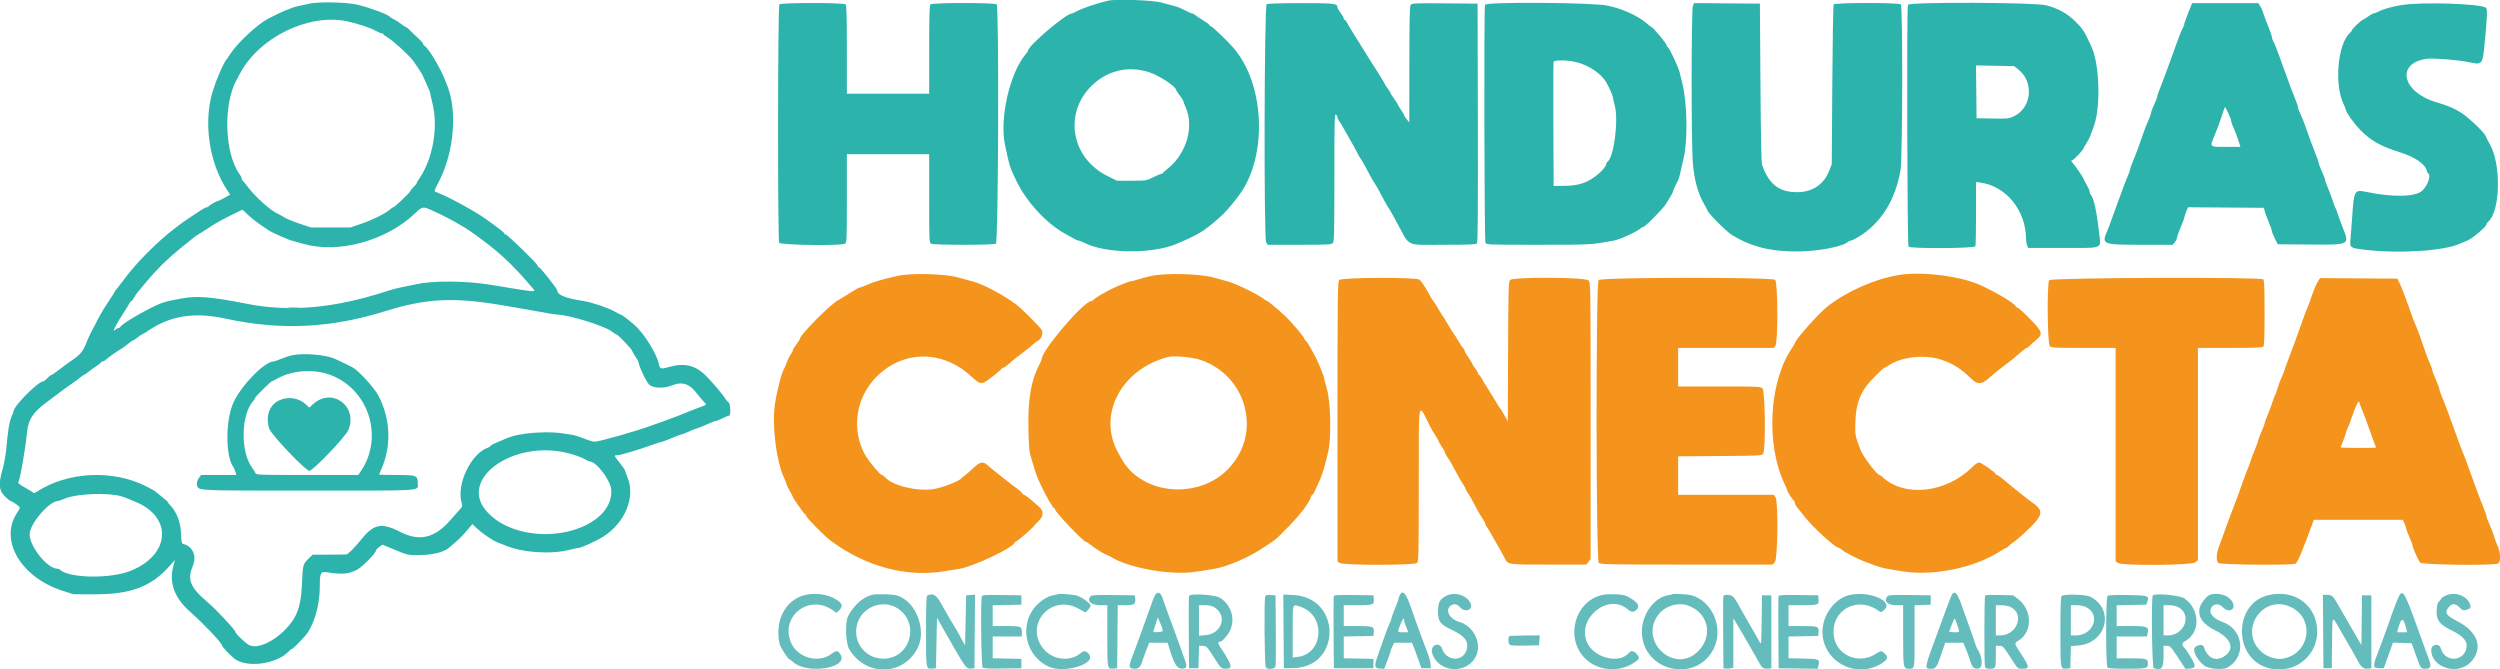 <svg id="svg" version="1.1" xmlns="http://www.w3.org/2000/svg" xmlns:xlink="http://www.w3.org/1999/xlink" width="400" height="107.071" viewBox="0, 0, 400,107.071"><g id="svgg"><path id="path0" d="M177.250 0.116 C 175.750 0.464,173.254 1.291,172.512 1.686 C 172.015 1.950,171.547 2.167,171.473 2.167 C 170.567 2.167,164.500 7.320,164.500 8.090 C 164.500 8.151,164.323 8.412,164.106 8.670 C 161.560 11.696,159.910 18.921,160.796 23.167 C 161.508 26.579,161.620 26.929,162.692 29.083 C 164.343 32.403,167.350 35.663,170.305 37.335 C 172.010 38.301,172.398 38.500,172.573 38.500 C 172.682 38.500,173.179 38.697,173.677 38.937 C 176.786 40.437,183.192 40.647,187.250 39.380 C 188.815 38.892,191.748 37.489,192.716 36.765 C 195.255 34.868,196.407 33.715,198.263 31.216 C 202.931 24.931,202.373 13.131,197.138 7.417 C 196.004 6.180,194.049 4.318,193.799 4.239 C 193.635 4.187,193.500 4.080,193.500 4.001 C 193.500 3.922,193.031 3.574,192.458 3.228 C 191.885 2.881,191.318 2.501,191.196 2.382 C 191.075 2.264,190.882 2.167,190.768 2.167 C 190.653 2.167,190.152 1.946,189.655 1.677 C 189.157 1.407,188.450 1.110,188.083 1.016 C 187.717 0.923,186.742 0.656,185.917 0.424 C 184.475 0.018,178.576 -0.192,177.250 0.116 M49.583 0.572 C 49.033 0.694,48.198 0.874,47.728 0.972 C 46.640 1.199,44.858 1.950,42.810 3.044 C 41.142 3.935,37.955 6.912,36.879 8.583 C 36.584 9.042,36.269 9.503,36.180 9.608 C 35.742 10.126,34.624 12.701,34.077 14.452 C 32.487 19.538,33.436 26.073,36.413 30.529 L 36.822 31.141 35.914 31.654 C 35.414 31.936,34.933 32.167,34.845 32.167 C 34.633 32.167,33.432 32.870,33.361 33.036 C 33.331 33.108,33.201 33.167,33.074 33.167 C 32.947 33.167,32.522 33.381,32.130 33.643 C 31.738 33.904,31.086 34.336,30.682 34.601 C 29.399 35.444,29.231 35.564,27.932 36.560 C 25.099 38.732,21.726 42.133,19.833 44.728 C 19.512 45.168,19.044 45.775,18.792 46.077 C 18.540 46.380,18.333 46.666,18.333 46.713 C 18.333 46.760,17.922 47.405,17.420 48.147 C 16.918 48.888,16.262 49.956,15.962 50.519 C 14.707 52.874,14.166 53.954,13.922 54.592 C 13.287 56.255,12.917 56.703,11.244 57.833 C 10.822 58.118,10.329 58.483,9.162 59.375 C 8.711 59.719,8.280 60.000,8.203 60.000 C 8.126 60.000,7.847 60.225,7.583 60.500 C 7.320 60.775,7.044 61.000,6.970 61.000 C 6.117 61.000,2.167 64.966,2.167 65.822 C 2.167 65.896,2.015 66.299,1.831 66.717 C 1.483 67.503,1.270 68.814,0.996 71.852 C 0.908 72.825,0.648 74.269,0.418 75.063 C -0.272 77.444,-0.187 78.480,0.774 79.414 C 1.200 79.828,1.614 80.167,1.694 80.167 C 1.960 80.167,3.167 81.041,3.167 81.233 C 3.167 81.337,2.983 81.693,2.759 82.023 C -0.184 86.353,3.304 92.372,10.000 94.521 L 11.750 95.083 15.417 95.081 C 20.984 95.078,24.285 93.801,27.145 90.544 L 27.989 89.583 27.726 90.583 C 27.027 93.240,27.903 95.647,30.364 97.833 C 32.666 99.879,35.496 102.860,35.503 103.247 C 35.506 103.434,36.662 104.684,37.426 105.325 C 39.352 106.942,44.324 106.295,46.240 104.177 C 46.412 103.988,46.624 103.833,46.712 103.833 C 46.849 103.833,47.677 103.011,48.810 101.750 C 50.160 100.247,51.162 96.947,51.165 93.990 C 51.167 91.675,51.288 91.407,52.264 91.559 C 54.735 91.944,55.797 91.856,57.135 91.154 C 58.001 90.700,60.167 88.482,60.167 88.050 C 60.167 87.965,60.395 87.727,60.674 87.521 L 61.181 87.146 62.465 87.677 C 65.455 88.911,65.238 88.863,67.503 88.804 C 69.513 88.752,71.318 88.229,72.000 87.501 C 72.046 87.452,72.458 87.100,72.917 86.720 C 73.375 86.339,74.161 85.540,74.664 84.944 L 75.577 83.860 76.330 84.562 C 77.208 85.380,78.855 86.501,79.579 86.773 C 79.856 86.877,80.458 87.115,80.917 87.302 C 83.767 88.465,88.332 88.736,91.333 87.920 C 91.837 87.783,92.391 87.670,92.562 87.669 C 92.991 87.666,95.383 86.576,96.500 85.874 C 99.993 83.680,101.703 79.548,100.413 76.417 C 100.187 75.867,100.001 75.352,100.001 75.272 C 100.000 75.193,99.625 74.651,99.167 74.068 C 98.196 72.833,98.196 72.833,98.779 72.833 C 99.251 72.833,102.184 71.962,104.433 71.152 C 105.176 70.885,105.863 70.667,105.960 70.667 C 106.058 70.667,106.750 70.404,107.500 70.083 C 108.250 69.763,108.955 69.500,109.067 69.500 C 109.179 69.500,109.653 69.316,110.120 69.090 C 110.587 68.865,111.182 68.629,111.443 68.566 C 111.703 68.503,112.466 68.200,113.137 67.892 C 113.808 67.585,114.451 67.333,114.564 67.333 C 114.678 67.333,115.160 67.146,115.635 66.917 C 116.110 66.688,116.574 66.500,116.666 66.500 C 116.959 66.500,116.871 64.538,116.571 64.370 C 116.427 64.289,116.221 64.070,116.113 63.884 C 115.715 63.197,114.050 61.220,112.912 60.085 C 111.237 58.415,109.443 58.012,106.949 58.745 C 105.760 59.094,105.550 59.022,105.401 58.217 C 105.105 56.617,102.980 53.233,101.461 51.941 C 100.342 50.990,99.466 50.333,99.318 50.333 C 99.243 50.333,98.820 50.120,98.377 49.859 C 97.394 49.279,94.688 48.362,93.381 48.164 C 90.488 47.727,89.168 47.194,89.167 46.461 C 89.166 46.235,86.609 42.981,86.303 42.817 C 86.136 42.728,86.000 42.569,86.000 42.465 C 86.000 42.199,81.163 37.500,80.889 37.500 C 80.767 37.500,80.667 37.426,80.667 37.335 C 80.667 37.193,79.928 36.615,77.754 35.056 C 76.030 33.820,71.821 31.515,70.042 30.834 C 69.375 30.578,69.357 30.740,70.242 29.023 C 72.637 24.380,73.207 17.820,71.573 13.722 C 71.433 13.371,71.259 12.933,71.186 12.750 C 70.430 10.847,68.628 7.823,67.977 7.366 C 67.806 7.246,67.662 7.058,67.656 6.949 C 67.650 6.839,67.305 6.450,66.889 6.083 C 66.473 5.717,65.902 5.173,65.619 4.875 C 65.337 4.577,65.036 4.333,64.952 4.333 C 64.867 4.333,64.571 4.142,64.293 3.909 C 64.016 3.675,63.480 3.328,63.103 3.136 C 62.725 2.945,62.377 2.727,62.328 2.652 C 62.109 2.314,59.124 1.210,57.167 0.744 C 55.533 0.355,51.020 0.253,49.583 0.572 M124.700 0.700 C 124.435 0.965,124.408 38.349,124.673 38.844 C 124.872 39.217,134.505 39.354,135.178 38.994 C 135.489 38.828,135.500 38.571,135.500 31.744 L 135.500 24.667 142.083 24.667 L 148.667 24.667 148.667 31.744 C 148.667 38.571,148.678 38.828,148.989 38.994 C 149.426 39.228,158.907 39.228,159.344 38.994 C 159.744 38.780,159.864 1.097,159.467 0.700 C 159.181 0.414,149.153 0.414,148.867 0.700 C 148.717 0.849,148.667 2.689,148.667 7.950 L 148.667 15.000 142.083 15.000 L 135.500 15.000 135.500 7.950 C 135.500 2.689,135.449 0.849,135.300 0.700 C 135.014 0.414,124.986 0.414,124.700 0.700 M202.667 0.663 C 202.281 0.907,202.202 38.191,202.585 38.776 L 202.841 39.167 207.909 39.167 C 212.293 39.167,213.011 39.131,213.238 38.905 C 213.471 38.672,213.500 37.488,213.500 28.384 C 213.500 19.285,213.528 18.149,213.750 18.333 C 213.887 18.447,214.000 18.657,214.000 18.799 C 214.000 18.941,214.104 19.175,214.231 19.320 C 214.358 19.465,214.686 19.996,214.959 20.500 C 215.232 21.004,215.764 21.942,216.140 22.583 C 216.517 23.225,216.948 24.012,217.098 24.333 C 217.248 24.654,217.504 25.104,217.666 25.333 C 217.959 25.747,218.825 27.290,219.303 28.250 C 219.441 28.525,219.684 28.940,219.845 29.171 C 220.144 29.603,220.685 30.564,221.515 32.140 C 221.773 32.630,222.056 33.117,222.143 33.223 C 222.230 33.330,222.507 33.792,222.758 34.250 C 223.009 34.708,223.338 35.308,223.489 35.583 C 225.709 39.640,224.728 39.167,230.925 39.167 C 235.102 39.167,236.163 39.122,236.314 38.940 C 236.451 38.775,236.490 33.599,236.459 19.649 L 236.417 0.583 231.167 0.539 C 226.379 0.499,225.898 0.520,225.708 0.779 C 225.548 0.999,225.499 3.186,225.494 10.324 L 225.488 19.583 225.078 19.083 C 224.853 18.808,224.668 18.522,224.667 18.447 C 224.667 18.372,224.442 17.983,224.167 17.583 C 223.892 17.184,223.667 16.805,223.667 16.742 C 223.667 16.679,223.404 16.270,223.083 15.833 C 222.762 15.396,222.500 14.981,222.500 14.910 C 222.500 14.839,222.313 14.536,222.084 14.235 C 221.854 13.935,221.590 13.516,221.495 13.303 C 221.401 13.091,220.957 12.354,220.508 11.667 C 220.060 10.979,219.443 10.010,219.138 9.513 C 218.061 7.759,216.901 5.891,216.038 4.519 C 215.830 4.188,215.574 3.748,215.470 3.542 C 215.365 3.335,215.217 3.167,215.140 3.167 C 215.063 3.167,215.000 3.068,215.000 2.946 C 215.000 2.825,214.777 2.431,214.505 2.071 C 214.232 1.711,214.007 1.335,214.005 1.234 C 213.987 0.547,213.607 0.500,208.154 0.503 C 205.145 0.504,202.810 0.572,202.667 0.663 M237.601 0.764 C 237.416 1.246,237.486 38.495,237.673 38.844 C 237.840 39.156,238.109 39.167,246.131 39.166 C 254.584 39.165,254.518 39.169,258.194 38.500 C 259.193 38.318,261.957 37.058,262.470 36.551 C 262.591 36.431,262.780 36.333,262.890 36.333 C 263.198 36.333,266.191 33.298,266.566 32.604 C 266.672 32.410,266.963 31.933,267.213 31.545 C 267.462 31.157,267.667 30.766,267.667 30.675 C 267.667 30.528,268.085 29.600,268.519 28.785 C 268.606 28.621,268.750 28.133,268.837 27.702 C 268.925 27.270,269.153 26.279,269.344 25.500 C 270.065 22.564,269.978 16.567,269.168 13.333 C 268.996 12.646,268.807 11.861,268.749 11.589 C 268.567 10.747,267.025 7.500,266.806 7.500 C 266.729 7.500,266.667 7.387,266.667 7.249 C 266.667 7.004,264.580 4.479,264.274 4.353 C 264.189 4.318,263.849 4.056,263.518 3.770 C 262.063 2.512,259.549 1.375,257.167 0.897 C 254.639 0.389,237.789 0.275,237.601 0.764 M270.861 0.922 C 270.600 1.496,270.591 22.775,270.851 26.078 C 271.056 28.694,271.693 31.019,272.646 32.632 C 272.932 33.118,273.167 33.557,273.167 33.609 C 273.167 33.982,276.186 37.036,277.115 37.602 C 280.192 39.479,283.278 40.255,287.583 40.236 C 290.930 40.222,294.932 39.446,295.742 38.655 C 295.829 38.570,296.006 38.500,296.137 38.500 C 296.267 38.500,296.812 38.233,297.348 37.908 C 300.945 35.723,303.235 32.088,304.084 27.217 C 304.415 25.320,304.460 1.027,304.133 0.700 C 303.840 0.406,293.575 0.414,293.385 0.708 C 293.311 0.823,293.212 6.617,293.167 13.583 L 293.083 26.250 292.696 27.265 C 291.837 29.514,289.988 30.753,287.500 30.747 C 284.653 30.740,283.047 29.490,281.940 26.422 C 281.818 26.082,281.730 21.785,281.671 13.250 L 281.583 0.583 276.319 0.539 L 271.056 0.495 270.861 0.922 M305.268 0.764 C 305.058 1.311,305.155 39.255,305.367 39.467 C 305.708 39.808,315.933 39.747,316.066 39.403 C 316.121 39.258,316.167 36.885,316.167 34.130 L 316.167 29.121 316.881 29.219 C 320.987 29.782,324.145 33.675,324.164 38.197 C 324.165 38.535,324.240 39.004,324.329 39.239 L 324.492 39.667 330.059 39.667 C 336.726 39.667,336.149 39.905,335.859 37.277 C 335.471 33.757,335.003 31.659,334.479 31.092 C 334.399 31.005,334.333 30.802,334.333 30.641 C 334.333 30.480,334.108 29.966,333.833 29.500 C 333.558 29.034,333.333 28.602,333.333 28.542 C 333.333 28.397,332.043 26.524,331.611 26.042 C 331.350 25.750,331.330 25.667,331.522 25.667 C 331.739 25.667,333.333 23.996,333.333 23.769 C 333.333 23.722,333.542 23.361,333.797 22.967 C 334.271 22.234,334.418 21.892,335.075 20.000 C 336.121 16.987,335.907 10.273,334.679 7.583 C 333.471 4.938,333.316 4.693,332.074 3.451 C 330.780 2.157,329.301 1.336,327.378 0.845 C 325.529 0.373,305.446 0.299,305.268 0.764 M350.119 2.049 C 349.778 2.901,349.500 3.690,349.500 3.801 C 349.500 3.913,349.429 4.135,349.341 4.294 C 349.065 4.799,348.689 5.714,348.265 6.917 C 348.039 7.558,347.633 8.683,347.363 9.417 C 347.093 10.150,346.611 11.463,346.292 12.333 C 345.973 13.204,345.589 14.207,345.439 14.562 C 345.289 14.917,345.167 15.305,345.167 15.425 C 345.167 15.545,344.942 16.130,344.667 16.724 C 344.392 17.318,344.167 17.921,344.167 18.064 C 344.167 18.207,343.971 18.757,343.731 19.287 C 343.491 19.817,343.158 20.662,342.989 21.167 C 342.452 22.776,341.731 24.719,341.275 25.787 C 341.032 26.357,340.833 26.929,340.833 27.057 C 340.833 27.186,340.670 27.657,340.471 28.104 C 340.272 28.551,339.907 29.479,339.660 30.167 C 339.413 30.854,338.970 32.054,338.677 32.833 C 338.383 33.612,338.005 34.662,337.836 35.167 C 337.668 35.671,337.373 36.446,337.182 36.889 C 336.219 39.114,336.342 39.167,342.543 39.167 L 347.642 39.167 347.988 38.728 C 348.178 38.486,348.333 38.155,348.333 37.992 C 348.333 37.829,348.596 37.083,348.917 36.333 C 349.238 35.584,349.500 34.884,349.500 34.779 C 349.500 34.673,349.631 34.267,349.792 33.876 L 350.083 33.164 356.160 33.207 L 362.236 33.250 362.342 33.750 C 362.401 34.025,362.685 34.802,362.974 35.476 C 363.263 36.150,363.503 36.825,363.507 36.976 C 363.511 37.127,363.722 37.662,363.976 38.167 L 364.439 39.083 369.559 39.127 C 376.018 39.183,375.968 39.209,374.817 36.361 C 374.533 35.658,374.187 34.708,374.050 34.250 C 373.912 33.792,373.740 33.342,373.667 33.250 C 373.594 33.158,373.421 32.708,373.282 32.250 C 373.143 31.792,372.798 30.863,372.515 30.185 C 372.232 29.508,372.000 28.859,372.000 28.743 C 372.000 28.626,371.775 28.030,371.500 27.417 C 371.225 26.804,371.001 26.216,371.002 26.109 C 371.004 26.003,370.752 25.279,370.443 24.500 C 369.878 23.078,369.556 22.203,368.970 20.500 C 368.797 19.996,368.587 19.433,368.503 19.250 C 367.925 17.979,367.667 17.320,367.667 17.114 C 367.667 16.983,367.452 16.360,367.190 15.730 C 366.928 15.099,366.580 14.208,366.417 13.750 C 366.254 13.292,365.914 12.354,365.662 11.667 C 365.409 10.979,365.002 9.854,364.757 9.167 C 364.280 7.828,363.914 6.926,363.659 6.461 C 363.571 6.301,363.500 6.052,363.500 5.906 C 363.500 5.760,363.246 5.028,362.937 4.279 C 362.627 3.530,362.277 2.598,362.160 2.209 C 362.043 1.820,361.810 1.276,361.643 1.000 L 361.338 0.500 356.038 0.500 L 350.737 0.500 350.119 2.049 M384.108 0.832 C 382.398 1.134,381.277 1.467,380.333 1.951 C 380.104 2.068,379.834 2.165,379.733 2.166 C 379.633 2.166,379.239 2.392,378.860 2.667 C 378.480 2.942,378.113 3.170,378.043 3.173 C 377.847 3.184,376.333 4.618,376.333 4.793 C 376.333 4.878,376.176 5.090,375.985 5.264 C 374.031 7.032,373.456 13.521,374.975 16.656 C 375.172 17.063,375.333 17.464,375.333 17.548 C 375.333 17.924,376.666 19.800,377.624 20.773 C 379.357 22.531,380.904 23.403,384.000 24.369 C 386.333 25.096,388.010 26.235,388.270 27.270 C 388.325 27.490,388.437 27.711,388.518 27.761 C 389.000 28.059,388.414 29.735,387.557 30.514 C 386.461 31.510,382.949 31.593,378.699 30.723 C 376.665 30.306,376.633 30.365,376.329 35.000 C 376.247 36.237,376.136 37.700,376.082 38.250 C 375.944 39.637,375.988 39.671,378.273 39.949 C 383.821 40.623,390.990 40.171,393.624 38.979 C 394.014 38.803,394.529 38.584,394.769 38.493 C 395.545 38.198,397.831 36.264,397.832 35.901 C 397.833 35.800,397.973 35.592,398.144 35.438 C 400.086 33.680,400.203 26.170,398.337 23.007 C 398.081 22.573,397.819 22.052,397.755 21.849 C 397.557 21.225,394.813 18.627,393.613 17.926 C 392.343 17.185,391.904 17.005,389.671 16.313 C 384.247 14.632,383.349 10.062,388.313 9.404 C 389.318 9.270,393.428 9.599,394.969 9.936 C 397.188 10.422,397.205 10.402,397.553 6.833 C 397.954 2.715,398.001 1.563,397.778 1.275 C 397.242 0.585,387.325 0.263,384.108 0.832 M55.528 3.408 C 57.195 3.761,59.329 4.468,60.113 4.926 C 60.496 5.150,60.927 5.333,61.071 5.333 C 61.215 5.333,61.333 5.392,61.333 5.465 C 61.333 5.537,61.731 5.837,62.217 6.132 C 62.982 6.595,65.252 8.673,66.000 9.594 C 66.338 10.010,67.667 12.030,67.667 12.127 C 67.667 12.170,67.929 12.766,68.250 13.451 C 68.571 14.136,68.833 14.790,68.833 14.905 C 68.833 15.020,68.986 15.707,69.172 16.432 C 70.158 20.266,69.288 25.353,67.100 28.549 C 66.862 28.897,66.667 29.239,66.667 29.310 C 66.667 29.380,66.442 29.653,66.167 29.917 C 65.892 30.180,65.667 30.466,65.667 30.552 C 65.667 30.749,63.138 33.161,62.927 33.164 C 62.842 33.166,62.617 33.311,62.427 33.487 C 61.753 34.114,59.657 35.172,57.884 35.779 L 56.083 36.395 52.917 36.395 L 49.750 36.395 47.871 35.762 C 46.837 35.414,45.749 34.965,45.454 34.765 C 45.158 34.564,44.781 34.349,44.615 34.285 C 43.464 33.844,40.895 31.573,39.636 29.882 C 39.240 29.351,38.860 28.892,38.792 28.861 C 38.723 28.831,38.667 28.696,38.667 28.563 C 38.667 28.429,38.518 28.117,38.335 27.868 C 35.929 24.589,35.683 16.684,37.865 12.756 C 37.965 12.577,38.213 12.117,38.416 11.735 C 41.484 5.965,49.406 2.110,55.528 3.408 M252.083 9.909 C 254.207 10.412,256.247 11.794,257.062 13.281 C 257.618 14.297,258.033 15.271,258.089 15.698 C 258.122 15.944,258.240 16.469,258.353 16.865 C 259.009 19.167,258.213 25.270,257.172 25.913 C 257.077 25.972,257.000 26.134,257.000 26.275 C 257.000 26.496,256.426 27.240,255.917 27.678 C 254.145 29.203,252.772 29.708,250.333 29.733 L 248.583 29.750 248.540 19.917 C 248.516 14.508,248.533 9.990,248.577 9.875 C 248.687 9.587,250.810 9.607,252.083 9.909 M322.932 11.113 C 325.458 13.114,325.098 17.197,322.274 18.579 C 321.428 18.993,321.296 19.007,318.822 18.963 L 316.250 18.917 316.205 14.692 L 316.161 10.468 319.212 10.526 L 322.264 10.583 322.932 11.113 M183.902 11.570 C 185.517 12.101,188.167 13.851,188.167 14.385 C 188.167 14.447,188.429 14.841,188.750 15.261 C 189.071 15.682,189.333 16.099,189.333 16.189 C 189.333 16.278,189.491 16.697,189.683 17.119 C 191.101 20.231,189.868 24.542,186.872 26.950 C 186.438 27.298,186.058 27.640,186.028 27.708 C 185.997 27.777,185.878 27.833,185.763 27.833 C 185.648 27.833,185.073 28.076,184.485 28.373 C 183.432 28.906,183.384 28.913,181.068 28.915 L 178.719 28.917 177.151 28.138 C 171.390 25.277,170.160 18.135,174.667 13.719 C 177.176 11.260,180.565 10.472,183.902 11.570 M357.000 19.412 C 357.000 19.529,357.195 20.066,357.434 20.604 C 357.672 21.143,358.002 22.015,358.166 22.542 L 358.465 23.500 356.149 23.500 C 353.453 23.500,353.539 23.584,354.310 21.730 C 354.572 21.099,354.877 20.321,354.988 20.000 C 355.696 17.953,355.888 17.389,355.952 17.167 C 356.024 16.917,357.000 19.009,357.000 19.412 M69.132 33.669 C 69.747 33.945,70.438 34.267,70.667 34.386 C 70.896 34.504,71.421 34.775,71.833 34.988 C 72.246 35.201,72.696 35.440,72.833 35.520 C 74.154 36.285,74.827 36.696,75.250 36.995 C 79.746 40.173,81.757 42.016,85.306 46.209 C 85.793 46.785,85.934 46.799,78.417 45.553 C 74.574 44.916,69.238 44.882,66.583 45.478 C 65.667 45.684,64.542 45.916,64.083 45.995 C 63.625 46.074,62.688 46.323,62.000 46.549 C 53.583 49.312,46.390 49.969,39.481 48.605 C 33.789 47.480,31.523 47.294,29.083 47.750 C 26.606 48.212,26.219 48.313,25.233 48.751 C 22.999 49.743,19.579 51.768,19.283 52.272 C 19.210 52.397,19.047 52.500,18.920 52.500 C 18.794 52.500,18.573 52.618,18.429 52.762 C 17.802 53.388,18.625 51.770,19.917 49.833 C 20.192 49.421,20.524 48.877,20.654 48.625 C 20.783 48.373,20.950 48.167,21.024 48.167 C 21.098 48.167,21.269 47.952,21.405 47.689 C 21.541 47.426,21.801 47.032,21.983 46.814 C 22.165 46.595,22.781 45.854,23.353 45.167 C 25.017 43.166,26.782 41.419,28.750 39.825 C 31.035 37.976,31.511 37.605,31.737 37.500 C 31.836 37.454,32.329 37.147,32.833 36.817 C 34.338 35.832,34.718 35.600,35.417 35.235 C 36.472 34.684,37.447 34.192,38.150 33.856 L 38.800 33.546 39.748 34.436 C 40.270 34.925,41.159 35.627,41.723 35.995 C 42.288 36.364,42.839 36.739,42.947 36.829 C 43.271 37.097,46.037 38.339,46.667 38.498 C 46.987 38.579,47.850 38.817,48.583 39.027 C 54.162 40.621,61.822 38.517,66.417 34.129 C 67.580 33.018,67.655 33.005,69.132 33.669 M79.309 48.671 C 81.110 48.959,83.971 49.451,85.667 49.764 C 87.362 50.078,88.900 50.333,89.083 50.333 C 90.859 50.326,96.678 52.111,97.865 53.026 C 98.204 53.287,98.544 53.500,98.621 53.500 C 98.861 53.500,101.167 55.930,101.167 56.183 C 101.167 56.256,101.392 56.650,101.667 57.057 C 101.942 57.465,102.167 57.854,102.167 57.923 C 102.167 58.484,103.427 61.152,103.876 61.542 C 104.556 62.132,106.178 62.188,107.500 61.667 C 109.139 61.021,110.266 61.366,111.433 62.872 C 111.791 63.334,112.290 63.929,112.542 64.195 C 113.117 64.801,113.141 64.737,112.208 65.074 C 111.442 65.350,110.061 65.891,108.167 66.657 C 107.662 66.861,106.912 67.141,106.500 67.278 C 106.087 67.415,105.188 67.738,104.500 67.995 C 101.972 68.939,95.916 70.667,95.133 70.667 C 94.890 70.667,94.132 70.443,93.449 70.169 C 92.765 69.895,91.915 69.628,91.561 69.576 C 91.207 69.523,90.467 69.410,89.917 69.325 C 88.428 69.093,85.777 69.134,83.881 69.418 C 82.382 69.642,81.687 69.834,80.583 70.332 C 80.400 70.415,79.856 70.645,79.375 70.845 C 78.894 71.044,78.500 71.267,78.500 71.340 C 78.500 71.413,78.318 71.535,78.094 71.611 C 75.387 72.538,73.022 77.423,73.846 80.389 C 74.002 80.951,73.981 81.070,73.673 81.389 C 73.481 81.587,72.804 82.357,72.168 83.100 C 69.619 86.081,67.169 86.694,64.083 85.124 C 60.961 83.535,59.758 83.804,57.583 86.575 C 56.841 87.521,55.701 88.662,55.461 88.700 C 55.345 88.718,54.073 88.737,52.635 88.741 L 50.020 88.750 49.413 89.333 C 48.478 90.232,48.435 90.389,48.317 93.333 C 48.191 96.502,47.718 98.174,46.499 99.748 C 44.522 102.304,41.414 103.949,39.911 103.236 C 39.311 102.951,37.667 101.395,37.667 101.111 C 37.666 100.804,34.580 97.505,33.197 96.333 C 30.427 93.986,29.920 92.727,30.858 90.528 C 31.502 89.019,30.849 87.428,29.440 87.074 C 29.056 86.978,29.034 86.900,28.966 85.362 C 28.887 83.571,28.292 81.971,27.319 80.933 C 27.053 80.649,26.835 80.372,26.834 80.317 C 26.834 80.262,26.413 79.887,25.899 79.483 C 25.385 79.080,24.879 78.670,24.774 78.573 C 24.669 78.476,23.946 78.086,23.167 77.706 C 17.841 75.108,10.730 75.509,5.897 78.679 C 5.639 78.849,5.388 78.926,5.339 78.852 C 5.290 78.777,4.802 78.469,4.254 78.165 C 3.192 77.578,2.794 77.261,2.938 77.118 C 3.191 76.865,4.028 72.074,4.325 69.178 C 4.537 67.110,5.264 65.989,7.441 64.376 C 8.400 63.665,9.476 62.858,9.831 62.583 C 10.186 62.308,10.864 61.821,11.338 61.500 C 11.812 61.179,12.446 60.710,12.747 60.458 C 13.048 60.206,13.346 60.000,13.411 60.000 C 13.475 60.000,13.840 59.752,14.222 59.450 C 14.604 59.147,15.197 58.716,15.541 58.492 C 15.884 58.267,16.165 58.027,16.166 57.958 C 16.166 57.890,16.279 57.833,16.417 57.833 C 16.554 57.833,16.805 57.695,16.974 57.526 C 17.292 57.208,18.915 56.067,19.551 55.714 C 19.752 55.603,20.179 55.284,20.500 55.006 C 20.821 54.728,21.148 54.501,21.226 54.500 C 21.304 54.500,21.653 54.275,22.000 54.000 C 22.347 53.725,22.679 53.500,22.736 53.500 C 22.794 53.500,23.199 53.256,23.637 52.958 C 27.253 50.497,31.069 49.895,36.126 50.988 C 44.943 52.894,52.921 52.510,61.750 49.753 C 67.928 47.823,72.320 47.553,79.309 48.671 M46.740 56.838 C 46.367 56.911,45.585 57.166,45.002 57.403 C 44.419 57.640,43.872 57.833,43.786 57.833 C 42.346 57.833,38.647 61.605,37.360 64.384 C 36.053 67.210,36.056 73.066,37.367 74.776 C 37.448 74.881,37.581 75.200,37.662 75.484 L 37.810 76.000 35.000 76.000 L 32.191 76.000 31.845 76.439 C 31.500 76.878,31.397 77.588,31.628 77.933 C 31.998 78.488,32.366 78.500,49.380 78.500 C 68.317 78.500,66.833 78.601,66.833 77.316 C 66.833 76.066,66.667 76.000,63.491 76.000 C 61.937 76.000,60.667 75.965,60.667 75.921 C 60.667 75.878,60.811 75.521,60.987 75.129 C 62.663 71.399,62.505 67.056,60.559 63.326 C 59.889 62.042,57.416 59.333,56.408 58.780 C 55.886 58.494,54.425 57.786,53.566 57.404 C 52.082 56.744,48.647 56.459,46.740 56.838 M52.392 59.832 C 58.916 61.892,61.593 69.916,57.633 75.542 L 57.311 76.000 49.150 76.000 C 41.530 76.000,40.982 75.981,40.882 75.708 C 40.823 75.548,40.598 75.181,40.381 74.893 C 38.453 72.326,38.523 66.446,40.509 64.157 C 40.687 63.951,40.833 63.722,40.833 63.648 C 40.833 63.486,43.347 61.000,43.510 61.000 C 43.573 61.000,43.988 60.794,44.433 60.542 C 46.602 59.312,49.834 59.024,52.392 59.832 M44.871 63.975 C 43.147 64.675,42.457 66.401,43.047 68.541 C 43.294 69.439,48.893 75.333,49.498 75.333 C 50.073 75.333,55.288 69.883,55.731 68.819 C 57.315 65.017,53.147 61.910,50.126 64.640 L 49.486 65.218 48.951 64.717 C 47.874 63.707,46.255 63.412,44.871 63.975 M91.144 72.571 C 92.002 72.803,93.043 73.182,93.457 73.413 C 93.870 73.644,94.273 73.833,94.352 73.833 C 95.405 73.833,97.707 76.862,97.801 78.373 C 98.164 84.203,87.817 87.580,80.675 83.961 C 79.637 83.435,78.859 82.859,78.046 82.013 C 72.995 76.756,82.169 70.143,91.144 72.571 M19.417 79.410 C 19.875 79.551,20.400 79.738,20.583 79.826 C 20.767 79.913,21.212 80.103,21.573 80.247 C 27.659 82.677,27.296 88.763,20.911 91.327 C 17.614 92.651,10.973 92.529,9.563 91.119 C 9.498 91.053,9.341 91.000,9.214 91.000 C 7.469 91.000,4.427 87.028,4.771 85.197 C 5.117 83.354,7.975 80.167,9.282 80.167 C 9.370 80.167,9.924 79.968,10.513 79.726 C 12.342 78.973,17.409 78.793,19.417 79.410 " stroke="none" fill="#2cb4ac" fill-rule="evenodd"></path><path id="path1" d="M143.500 44.163 C 141.196 44.687,139.682 45.135,138.708 45.581 C 138.205 45.811,137.702 46.000,137.592 46.000 C 137.481 46.000,137.059 46.213,136.654 46.473 C 136.248 46.734,135.552 47.165,135.106 47.432 C 134.660 47.698,134.170 47.992,134.017 48.083 C 132.632 48.916,128.000 53.603,128.000 54.172 C 128.000 54.259,127.737 54.674,127.417 55.095 C 127.096 55.515,126.833 55.956,126.833 56.074 C 126.833 56.192,126.695 56.467,126.526 56.686 C 126.357 56.904,126.081 57.458,125.914 57.917 C 125.746 58.375,125.559 58.825,125.498 58.917 C 125.089 59.532,124.341 62.379,123.987 64.667 C 123.487 67.898,124.216 73.876,125.412 76.356 C 125.644 76.836,125.833 77.324,125.833 77.441 C 125.833 77.557,126.058 78.034,126.333 78.500 C 126.608 78.966,126.833 79.393,126.833 79.447 C 126.833 79.649,128.712 82.333,128.854 82.333 C 128.934 82.333,129.000 82.427,129.000 82.542 C 129.000 82.825,131.988 85.844,133.000 86.583 C 138.588 90.667,144.958 92.375,151.000 91.412 C 151.871 91.273,152.996 91.094,153.500 91.015 C 155.765 90.657,162.333 87.528,162.333 86.806 C 162.333 86.729,162.420 86.667,162.526 86.667 C 162.726 86.667,165.366 84.370,165.482 84.094 C 165.519 84.009,165.802 83.706,166.112 83.422 C 166.936 82.667,167.037 81.836,166.380 81.216 C 165.361 80.256,164.018 79.167,163.853 79.167 C 163.760 79.167,163.620 79.053,163.542 78.915 C 163.465 78.776,163.168 78.495,162.883 78.290 C 161.835 77.535,159.344 75.569,157.861 74.326 C 157.215 73.785,156.756 73.914,155.674 74.937 C 155.128 75.453,154.510 75.992,154.300 76.136 C 154.089 76.280,153.878 76.453,153.830 76.521 C 153.519 76.967,150.721 78.051,149.357 78.255 C 146.672 78.656,142.820 77.712,141.599 76.353 C 141.425 76.159,141.200 75.995,141.099 75.989 C 140.782 75.969,138.851 73.625,138.321 72.615 C 136.201 68.582,136.957 63.625,140.192 60.330 C 144.456 55.990,150.825 55.953,155.417 60.242 C 156.525 61.277,156.947 61.460,157.526 61.157 C 158.049 60.883,160.049 59.313,160.217 59.046 C 160.290 58.929,160.431 58.833,160.530 58.833 C 160.629 58.833,161.019 58.568,161.396 58.243 C 161.774 57.918,162.196 57.557,162.333 57.441 C 162.471 57.324,163.071 56.862,163.667 56.413 C 164.262 55.964,164.988 55.379,165.278 55.112 C 165.569 54.846,165.976 54.543,166.183 54.439 C 166.600 54.230,166.873 53.465,166.731 52.902 C 166.643 52.548,163.577 49.456,162.580 48.714 C 160.409 47.100,157.283 45.454,155.542 45.009 C 155.198 44.921,154.204 44.648,153.333 44.403 C 151.137 43.784,145.744 43.652,143.500 44.163 M184.167 44.157 C 183.387 44.330,182.412 44.589,182.000 44.733 C 181.588 44.877,181.119 44.996,180.960 44.998 C 180.672 45.000,178.711 45.785,177.750 46.282 C 176.310 47.028,175.441 47.542,175.124 47.837 C 174.929 48.019,174.704 48.167,174.622 48.167 C 173.415 48.167,166.667 56.066,166.667 57.479 C 166.667 57.572,166.482 57.997,166.255 58.422 C 165.009 60.767,164.473 63.820,164.544 68.167 C 164.606 71.875,164.633 72.159,165.062 73.500 C 165.311 74.279,165.583 75.179,165.666 75.500 C 166.005 76.814,168.355 81.333,168.698 81.333 C 168.773 81.333,168.833 81.430,168.833 81.549 C 168.833 81.929,173.342 86.667,173.704 86.667 C 173.796 86.667,174.106 86.858,174.394 87.092 C 175.145 87.704,176.604 88.624,177.042 88.763 C 177.248 88.829,177.679 89.044,178.000 89.242 C 179.902 90.418,184.383 91.492,187.917 91.620 C 190.011 91.696,190.651 91.634,194.394 90.991 C 196.343 90.656,199.666 89.242,201.815 87.833 C 204.350 86.172,203.942 86.504,206.000 84.421 C 208.009 82.387,209.420 80.541,209.743 79.523 C 209.805 79.327,209.913 79.167,209.983 79.167 C 210.053 79.167,210.285 78.773,210.498 78.292 C 210.712 77.810,211.038 77.085,211.223 76.679 C 211.606 75.836,212.021 74.414,212.517 72.250 C 213.049 69.921,212.915 64.218,212.278 62.122 C 212.033 61.319,211.833 60.554,211.833 60.422 C 211.833 60.162,210.806 57.674,210.420 57.000 C 210.289 56.771,209.960 56.166,209.688 55.657 C 209.416 55.147,209.075 54.632,208.930 54.511 C 208.785 54.391,208.667 54.222,208.667 54.136 C 208.667 53.888,206.468 51.331,205.468 50.417 C 204.238 49.292,202.878 48.167,202.750 48.167 C 202.692 48.167,202.406 47.988,202.114 47.771 C 201.058 46.982,197.616 45.326,196.376 45.009 C 196.032 44.921,195.037 44.648,194.167 44.402 C 191.990 43.788,186.438 43.652,184.167 44.157 M303.789 44.006 C 299.900 44.661,295.526 46.591,292.388 49.039 C 290.983 50.135,287.167 54.445,287.167 54.936 C 287.167 54.984,286.955 55.337,286.696 55.720 C 283.036 61.131,282.502 71.032,285.525 77.419 C 285.786 77.971,286.000 78.479,286.000 78.548 C 286.000 78.718,286.885 80.069,287.042 80.139 C 287.110 80.169,287.167 80.309,287.167 80.449 C 287.167 80.590,287.355 80.940,287.586 81.227 C 287.817 81.515,288.427 82.275,288.941 82.917 C 290.273 84.578,293.708 87.667,294.224 87.667 C 294.318 87.667,294.550 87.812,294.739 87.989 C 295.116 88.342,297.357 89.498,298.417 89.887 C 298.783 90.021,299.533 90.296,300.083 90.498 C 301.112 90.877,301.504 90.959,304.500 91.431 C 309.436 92.207,316.043 90.815,320.133 88.136 C 320.528 87.878,320.912 87.667,320.988 87.667 C 321.064 87.667,321.229 87.542,321.355 87.390 C 321.480 87.237,321.797 86.982,322.058 86.823 C 322.803 86.369,325.135 84.197,325.851 83.291 C 326.824 82.060,326.651 81.399,325.076 80.333 C 324.470 79.923,321.694 77.702,320.396 76.589 C 320.019 76.265,319.625 76.000,319.521 76.000 C 319.418 76.000,319.333 75.942,319.333 75.871 C 319.333 75.624,317.004 74.000,316.650 74.000 C 316.454 74.000,315.984 74.310,315.605 74.689 C 311.423 78.875,304.749 79.635,301.201 76.329 C 301.006 76.148,300.790 76.000,300.719 76.000 C 300.323 76.000,298.072 73.029,297.689 72.000 C 296.774 69.546,296.799 69.686,296.871 67.419 C 296.946 65.028,297.411 63.495,298.562 61.833 C 299.085 61.079,301.308 58.833,301.532 58.833 C 301.598 58.833,301.919 58.652,302.245 58.431 C 304.188 57.112,307.841 56.695,310.419 57.497 C 312.399 58.114,313.635 58.883,315.444 60.625 C 316.430 61.575,317.050 61.542,318.250 60.477 C 319.050 59.767,319.992 59.005,321.000 58.254 C 321.596 57.810,322.233 57.312,322.417 57.147 C 323.458 56.211,324.142 55.667,324.275 55.667 C 324.358 55.667,324.544 55.535,324.688 55.375 C 324.832 55.215,325.299 54.798,325.725 54.450 C 326.994 53.413,326.870 53.078,324.257 50.484 C 323.527 49.759,322.833 49.167,322.715 49.167 C 322.597 49.167,322.500 49.090,322.500 48.997 C 322.500 48.630,319.281 46.708,316.792 45.588 C 313.601 44.153,307.402 43.398,303.789 44.006 M214.276 44.805 C 214.022 45.085,214.000 46.897,214.000 67.462 L 214.000 89.814 214.370 90.074 C 214.931 90.466,226.346 90.464,226.738 90.071 C 226.971 89.838,227.000 88.461,227.003 77.446 C 227.006 63.368,226.830 64.258,228.824 68.250 C 229.007 68.617,229.384 69.254,229.661 69.667 C 229.938 70.079,230.166 70.481,230.166 70.559 C 230.166 70.638,230.392 71.035,230.667 71.443 C 230.942 71.850,231.167 72.260,231.167 72.353 C 231.167 72.447,231.379 72.837,231.639 73.220 C 231.899 73.603,232.229 74.142,232.371 74.417 C 233.150 75.918,233.707 76.910,234.081 77.461 C 234.311 77.800,234.500 78.142,234.500 78.221 C 234.500 78.300,234.645 78.569,234.822 78.817 C 235.108 79.219,235.682 80.245,236.462 81.750 C 236.605 82.025,236.934 82.564,237.194 82.947 C 237.454 83.330,237.667 83.736,237.667 83.850 C 237.667 83.964,237.771 84.175,237.898 84.320 C 238.025 84.465,238.352 84.996,238.626 85.500 C 238.899 86.004,239.431 86.942,239.807 87.583 C 240.183 88.225,240.605 88.989,240.743 89.281 C 241.252 90.353,241.123 90.333,247.775 90.333 L 253.809 90.333 254.155 89.894 L 254.500 89.455 254.500 67.342 C 254.500 45.319,254.499 45.228,254.160 44.865 C 253.673 44.342,242.080 44.285,241.610 44.803 C 241.362 45.078,241.332 46.173,241.293 56.262 L 241.250 67.417 240.686 66.417 C 240.375 65.867,240.075 65.379,240.019 65.333 C 239.963 65.287,239.804 65.051,239.667 64.807 C 239.440 64.406,238.527 62.925,237.538 61.352 C 237.330 61.021,237.074 60.581,236.970 60.375 C 236.865 60.169,236.717 60.000,236.640 60.000 C 236.563 60.000,236.500 59.901,236.500 59.780 C 236.500 59.659,236.277 59.265,236.005 58.905 C 235.732 58.545,235.507 58.184,235.505 58.103 C 235.502 58.023,235.237 57.591,234.917 57.145 C 234.596 56.698,234.333 56.229,234.333 56.103 C 234.333 55.977,234.225 55.784,234.092 55.674 C 233.959 55.563,233.611 55.048,233.319 54.528 C 233.027 54.008,232.737 53.546,232.675 53.500 C 232.612 53.454,232.320 53.004,232.025 52.500 C 231.283 51.231,231.134 50.989,230.741 50.417 C 230.553 50.142,230.184 49.542,229.922 49.083 C 229.660 48.625,229.394 48.212,229.332 48.167 C 229.269 48.121,229.113 47.885,228.984 47.642 C 228.207 46.178,227.423 44.965,227.115 44.749 C 226.517 44.330,214.659 44.382,214.276 44.805 M255.776 44.805 C 255.326 45.302,255.354 89.650,255.805 90.058 C 256.083 90.309,257.299 90.333,269.859 90.333 L 283.609 90.333 283.971 89.948 C 284.453 89.434,284.545 80.209,284.074 79.537 L 283.814 79.167 276.157 79.167 L 268.500 79.167 268.500 76.089 L 268.500 73.011 275.180 72.964 C 281.571 72.919,281.871 72.903,282.097 72.593 C 282.524 72.008,282.437 62.604,282.000 62.167 C 281.678 61.845,281.444 61.833,275.083 61.833 L 268.500 61.833 268.500 58.750 L 268.500 55.667 276.157 55.667 L 283.814 55.667 284.074 55.296 C 284.500 54.688,284.459 45.165,284.029 44.776 C 283.533 44.327,256.183 44.355,255.776 44.805 M327.873 44.831 C 327.496 45.435,327.585 55.041,327.971 55.391 C 328.241 55.635,328.865 55.667,333.388 55.667 L 338.500 55.667 338.500 72.741 L 338.500 89.814 338.870 90.074 C 339.526 90.533,350.633 90.456,351.228 89.988 L 351.667 89.642 351.667 72.655 L 351.667 55.667 356.800 55.667 C 360.570 55.667,361.986 55.614,362.133 55.467 C 362.280 55.320,362.333 53.893,362.333 50.083 C 362.333 46.274,362.280 44.847,362.133 44.700 C 361.729 44.296,328.128 44.424,327.873 44.831 M370.950 44.889 C 370.616 45.399,370.217 46.336,369.802 47.583 C 369.620 48.133,369.368 48.808,369.244 49.083 C 369.119 49.358,368.873 49.996,368.696 50.500 C 368.519 51.004,368.113 52.129,367.794 53.000 C 367.475 53.871,367.080 54.958,366.916 55.417 C 366.752 55.875,366.414 56.775,366.165 57.417 C 365.916 58.058,365.617 58.883,365.502 59.250 C 365.386 59.617,365.153 60.206,364.986 60.559 C 364.818 60.912,364.558 61.624,364.408 62.142 C 364.258 62.660,364.075 63.158,364.001 63.250 C 363.928 63.342,363.757 63.793,363.621 64.252 C 363.486 64.711,363.141 65.638,362.854 66.311 C 362.568 66.984,362.333 67.633,362.333 67.752 C 362.333 67.871,362.108 68.470,361.833 69.083 C 361.558 69.696,361.333 70.297,361.333 70.417 C 361.333 70.538,361.083 71.225,360.776 71.944 C 360.470 72.662,360.164 73.475,360.097 73.750 C 360.029 74.025,359.870 74.475,359.742 74.750 C 359.614 75.025,359.324 75.775,359.098 76.417 C 358.327 78.598,357.721 80.248,357.385 81.083 C 357.201 81.542,356.916 82.292,356.753 82.750 C 356.434 83.646,355.491 86.228,354.987 87.583 C 354.602 88.620,354.576 89.719,354.929 90.071 C 355.232 90.375,366.760 90.474,367.314 90.177 C 367.603 90.022,368.637 87.539,370.043 83.625 L 370.207 83.167 377.323 83.167 L 384.438 83.167 384.719 83.756 C 384.874 84.080,385.000 84.448,385.000 84.573 C 385.000 84.699,385.225 85.304,385.500 85.917 C 385.775 86.530,386.000 87.129,386.000 87.249 C 386.000 87.584,386.917 89.656,387.224 90.014 C 387.540 90.384,399.008 90.519,399.678 90.161 C 400.157 89.904,400.117 88.472,399.596 87.296 C 399.375 86.794,399.109 86.070,399.005 85.686 C 398.902 85.303,398.596 84.511,398.325 83.926 C 398.055 83.341,397.833 82.744,397.833 82.600 C 397.833 82.455,397.619 81.829,397.358 81.210 C 397.096 80.590,396.748 79.708,396.584 79.250 C 396.419 78.792,396.063 77.817,395.793 77.083 C 395.522 76.350,395.089 75.150,394.831 74.417 C 394.573 73.683,394.199 72.708,394.000 72.250 C 393.800 71.792,393.499 71.004,393.330 70.500 C 393.162 69.996,392.784 68.946,392.490 68.167 C 392.197 67.387,391.754 66.188,391.507 65.500 C 391.260 64.813,390.894 63.884,390.695 63.437 C 390.496 62.990,390.333 62.514,390.333 62.379 C 390.333 62.244,390.071 61.528,389.750 60.787 C 389.429 60.047,389.167 59.341,389.167 59.219 C 389.167 59.096,389.018 58.678,388.837 58.290 C 388.656 57.901,388.319 57.040,388.087 56.375 C 387.856 55.710,387.477 54.623,387.246 53.958 C 387.015 53.294,386.710 52.487,386.568 52.167 C 386.232 51.406,386.109 51.088,385.758 50.083 C 384.911 47.656,384.344 46.164,383.984 45.417 L 383.583 44.583 377.395 44.540 L 371.208 44.496 370.950 44.889 M192.032 57.564 C 196.513 59.052,199.465 63.101,199.493 67.799 C 199.507 70.261,198.621 72.596,196.916 74.593 C 192.277 80.023,182.755 79.384,179.459 73.421 C 179.344 73.212,179.112 72.798,178.943 72.500 C 175.514 66.443,179.320 59.095,186.917 57.106 C 187.786 56.878,190.772 57.146,192.032 57.564 M377.994 65.750 C 378.197 66.208,378.501 66.996,378.669 67.500 C 378.837 68.004,379.241 69.129,379.568 70.000 C 379.895 70.871,380.163 71.602,380.164 71.625 C 380.166 71.648,378.892 71.667,377.333 71.667 C 375.775 71.667,374.500 71.627,374.500 71.578 C 374.500 71.530,374.688 71.044,374.917 70.500 C 375.146 69.956,375.334 69.414,375.334 69.297 C 375.335 69.179,375.439 68.885,375.565 68.643 C 375.692 68.401,375.957 67.726,376.154 67.143 C 376.968 64.743,377.396 63.889,377.516 64.429 C 377.575 64.697,377.790 65.292,377.994 65.750 " stroke="none" fill="#f4941c" fill-rule="evenodd"></path><path id="path2" d="M184.757 95.320 C 184.619 95.587,184.320 96.356,184.093 97.028 C 183.865 97.700,183.373 99.075,182.998 100.083 C 182.623 101.092,182.104 102.517,181.844 103.250 C 181.585 103.983,181.222 104.958,181.038 105.417 C 180.533 106.678,180.647 107.000,181.600 107.000 C 182.188 107.000,182.516 106.667,182.748 105.833 C 182.812 105.604,183.092 104.835,183.370 104.125 L 183.876 102.833 185.348 102.833 L 186.820 102.833 187.060 103.625 C 187.823 106.149,188.265 106.913,188.990 106.968 C 189.791 107.029,189.979 106.758,189.700 105.944 C 189.296 104.765,188.662 102.991,188.082 101.417 C 186.637 97.500,186.291 96.543,186.067 95.842 C 185.707 94.718,185.177 94.507,184.757 95.320 M223.994 95.177 C 223.893 95.367,223.780 95.679,223.743 95.871 C 223.706 96.063,223.449 96.765,223.171 97.432 C 222.894 98.098,222.667 98.728,222.667 98.831 C 222.667 98.934,222.510 99.362,222.319 99.782 C 222.127 100.202,221.801 101.042,221.592 101.648 C 221.384 102.254,220.936 103.524,220.597 104.470 C 219.826 106.620,219.846 106.899,220.776 106.967 L 221.469 107.018 221.984 105.681 C 222.268 104.946,222.500 104.269,222.500 104.178 C 222.500 104.086,222.626 103.746,222.781 103.422 L 223.062 102.833 224.490 102.833 L 225.918 102.833 226.327 103.875 C 226.552 104.448,226.889 105.367,227.077 105.917 L 227.417 106.917 228.167 106.917 L 228.917 106.917 228.898 106.299 C 228.888 105.960,228.653 105.098,228.375 104.383 C 227.849 103.028,227.100 101.009,226.595 99.583 C 226.433 99.125,226.035 98.000,225.712 97.083 C 224.938 94.891,224.442 94.340,223.994 95.177 M312.370 95.042 C 312.277 95.156,311.885 96.112,311.499 97.167 C 311.114 98.221,310.535 99.796,310.213 100.667 C 307.822 107.125,307.846 107.000,309.001 107.000 C 309.767 107.000,309.889 106.804,310.794 104.125 L 311.230 102.833 312.678 102.833 L 314.126 102.833 314.487 103.673 C 314.686 104.135,314.995 104.989,315.175 105.570 C 315.557 106.809,315.783 107.042,316.531 106.970 C 317.333 106.893,317.213 104.992,316.327 103.750 C 316.261 103.658,316.093 103.208,315.953 102.750 C 315.813 102.292,315.422 101.167,315.084 100.250 C 314.747 99.333,314.263 97.980,314.008 97.243 C 313.227 94.983,312.842 94.465,312.370 95.042 M383.927 95.211 C 383.687 95.577,383.078 97.169,382.063 100.083 C 381.576 101.480,380.969 103.125,380.300 104.862 C 379.634 106.588,379.692 106.917,380.659 106.917 L 381.402 106.917 381.792 105.833 C 382.007 105.237,382.337 104.316,382.525 103.786 L 382.868 102.821 384.364 102.869 L 385.861 102.917 386.248 104.000 C 387.362 107.121,387.283 106.993,388.119 106.997 C 388.931 107.001,389.051 106.603,388.595 105.410 C 388.387 104.864,387.977 103.742,387.684 102.917 C 384.881 95.007,384.531 94.289,383.927 95.211 M129.000 95.157 C 125.733 95.819,123.889 99.245,124.741 103.068 C 124.847 103.541,126.115 105.500,126.316 105.500 C 126.371 105.500,126.642 105.697,126.917 105.938 C 129.221 107.956,135.850 106.877,134.477 104.708 C 134.066 104.059,133.817 104.035,133.107 104.576 C 130.941 106.229,127.520 105.254,126.512 102.697 C 124.870 98.531,129.480 95.028,133.206 97.611 L 133.841 98.051 134.254 97.663 C 134.704 97.240,134.785 96.757,134.458 96.441 C 133.253 95.273,131.019 94.747,129.000 95.157 M139.667 95.147 C 138.131 95.481,136.724 96.690,135.711 98.546 C 135.194 99.493,135.288 102.865,135.859 103.835 C 138.441 108.228,144.350 108.226,146.750 103.832 C 148.402 100.807,146.477 95.969,143.328 95.232 C 142.626 95.068,140.280 95.013,139.667 95.147 M169.333 95.048 C 169.287 95.094,168.983 95.167,168.656 95.210 C 167.535 95.358,166.083 96.364,165.254 97.567 C 163.134 100.645,164.329 105.041,167.718 106.634 C 170.310 107.853,175.651 106.164,174.175 104.592 C 173.679 104.065,173.426 104.059,172.829 104.561 C 171.268 105.875,168.559 105.607,167.110 103.995 C 163.689 100.189,168.042 94.893,172.549 97.377 L 173.681 98.002 174.091 97.560 C 174.316 97.317,174.500 97.030,174.500 96.921 C 174.500 96.497,172.841 95.358,172.040 95.232 C 171.089 95.082,169.413 94.968,169.333 95.048 M231.417 95.327 C 230.339 95.889,230.083 96.375,230.083 97.864 C 230.083 99.441,230.438 99.911,232.277 100.771 C 234.444 101.785,235.096 102.705,234.625 104.083 C 233.989 105.944,231.396 105.759,230.742 103.807 C 230.327 102.568,228.768 103.234,229.144 104.489 C 230.121 107.750,234.923 107.959,236.242 104.797 C 237.082 102.783,235.683 100.105,233.471 99.494 C 231.989 99.084,231.194 97.699,232.026 96.978 C 232.547 96.526,233.097 96.591,233.610 97.167 C 234.449 98.109,235.785 97.564,235.272 96.489 C 234.663 95.214,232.743 94.635,231.417 95.327 M256.234 95.224 C 252.015 96.302,250.442 101.852,253.422 105.150 C 255.353 107.288,258.868 107.701,261.375 106.083 C 262.357 105.450,262.416 105.290,261.895 104.671 C 261.422 104.109,260.989 104.029,260.648 104.439 C 259.092 106.314,254.957 105.265,253.896 102.726 C 252.314 98.940,257.242 94.877,260.333 97.418 C 260.986 97.955,261.283 98.004,261.732 97.651 C 262.550 97.008,262.072 96.279,260.223 95.352 C 259.640 95.059,257.186 94.980,256.234 95.224 M267.667 95.050 C 267.621 95.097,267.283 95.181,266.917 95.238 C 264.571 95.600,262.565 98.504,262.705 101.333 C 263.015 107.617,271.634 109.331,274.266 103.632 C 275.800 100.310,273.900 96.060,270.500 95.208 C 270.037 95.092,267.751 94.965,267.667 95.050 M296.041 95.176 C 293.627 95.652,291.578 98.385,291.595 101.106 C 291.623 105.874,297.018 108.730,301.081 106.129 C 302.050 105.508,302.164 105.136,301.559 104.575 C 301.007 104.064,301.007 104.064,300.068 104.659 C 297.357 106.378,293.793 104.823,293.410 101.753 C 292.893 97.617,297.176 95.241,300.610 97.757 C 300.949 98.005,301.003 97.993,301.496 97.552 C 303.005 96.204,299.211 94.551,296.041 95.176 M353.718 95.107 C 353.199 95.221,352.221 96.364,351.994 97.121 C 351.553 98.594,352.372 99.839,354.464 100.876 C 357.093 102.179,357.648 103.980,355.760 105.087 C 354.395 105.886,353.148 105.237,352.591 103.438 C 352.480 103.078,351.601 103.161,351.192 103.570 C 350.729 104.033,351.576 105.691,352.686 106.495 C 353.457 107.053,355.673 107.225,356.434 106.786 C 359.502 105.013,358.938 100.599,355.500 99.477 C 354.528 99.159,353.667 98.380,353.667 97.819 C 353.667 96.702,354.867 96.310,355.667 97.167 C 356.554 98.116,357.780 97.557,357.252 96.444 C 356.726 95.336,355.235 94.772,353.718 95.107 M362.886 95.238 C 357.518 96.539,357.251 104.898,362.518 106.756 C 366.569 108.186,370.750 105.304,370.750 101.083 C 370.750 96.867,367.163 94.201,362.886 95.238 M391.333 95.280 C 391.012 95.419,390.692 95.634,390.621 95.758 C 390.551 95.882,390.365 96.111,390.209 96.268 C 390.015 96.461,389.905 96.900,389.864 97.651 C 389.780 99.194,390.293 99.892,392.205 100.833 C 393.935 101.685,394.669 102.419,394.661 103.289 C 394.637 105.807,391.202 106.191,390.534 103.750 C 390.285 102.839,389.000 103.059,389.000 104.013 C 389.000 106.806,393.221 108.123,395.283 105.973 C 397.379 103.787,396.515 101.095,393.173 99.397 C 391.392 98.492,391.077 97.996,391.765 97.179 C 392.324 96.515,392.888 96.511,393.500 97.167 C 394.011 97.714,394.263 97.768,394.919 97.469 C 395.271 97.308,395.334 97.192,395.250 96.858 C 394.879 95.381,392.921 94.592,391.333 95.280 M148.375 95.277 C 148.214 95.342,148.167 96.644,148.167 100.993 C 148.167 107.200,148.144 107.071,149.197 106.970 L 149.750 106.917 149.833 102.875 L 149.917 98.833 150.601 100.041 C 154.549 107.008,154.564 107.030,155.319 106.967 L 155.917 106.917 155.960 101.032 L 156.004 95.147 155.294 95.199 L 154.583 95.250 154.500 99.250 L 154.417 103.250 154.042 102.615 C 153.835 102.266,153.667 101.947,153.667 101.906 C 153.667 101.864,153.250 101.137,152.740 100.290 C 151.644 98.470,151.733 98.624,150.738 96.833 C 149.792 95.134,149.389 94.868,148.375 95.277 M157.103 95.427 C 156.871 96.030,156.990 106.617,157.230 106.817 C 157.389 106.949,158.383 106.994,160.438 106.962 L 163.417 106.917 163.417 106.167 L 163.417 105.417 161.125 105.370 L 158.833 105.324 158.833 103.579 L 158.833 101.833 161.167 101.833 L 163.500 101.833 163.500 101.200 C 163.500 100.226,163.355 100.167,160.967 100.167 L 158.833 100.167 158.833 98.505 L 158.833 96.843 161.125 96.796 L 163.417 96.750 163.417 96.000 L 163.417 95.250 160.311 95.205 C 157.588 95.165,157.192 95.192,157.103 95.427 M174.537 95.363 C 173.796 96.104,174.529 96.833,176.012 96.833 L 177.167 96.833 177.167 101.730 C 177.167 107.129,177.155 107.070,178.197 106.970 L 178.750 106.917 178.794 101.875 L 178.838 96.833 180.065 96.833 C 181.464 96.833,181.719 96.666,181.636 95.803 L 181.583 95.250 178.162 95.205 C 175.641 95.172,174.686 95.214,174.537 95.363 M190.245 95.369 C 190.200 95.488,190.182 98.135,190.206 101.251 L 190.250 106.917 191.000 106.917 L 191.750 106.917 191.797 105.125 L 191.845 103.333 192.396 103.333 C 193.041 103.333,193.138 103.433,194.332 105.333 C 195.365 106.977,195.384 106.994,196.208 106.997 C 197.302 107.002,197.113 106.331,195.230 103.513 C 194.846 102.939,194.845 102.667,195.226 102.667 C 195.575 102.667,196.603 101.457,196.892 100.705 C 197.623 98.810,196.942 96.757,195.223 95.667 C 194.376 95.130,190.428 94.893,190.245 95.369 M202.438 95.422 C 202.230 95.962,202.320 106.586,202.533 106.800 C 202.905 107.172,203.981 107.051,204.085 106.625 C 204.135 106.419,204.155 103.775,204.130 100.750 L 204.083 95.250 203.313 95.200 C 202.723 95.162,202.518 95.214,202.438 95.422 M205.373 101.017 L 205.417 106.917 206.924 106.897 C 214.618 106.797,214.680 95.633,206.989 95.209 L 205.329 95.118 205.373 101.017 M213.411 95.372 C 213.366 95.490,213.349 98.135,213.373 101.251 L 213.417 106.917 216.583 106.917 L 219.750 106.917 219.750 106.167 L 219.750 105.417 217.375 105.370 L 215.000 105.324 215.000 103.583 L 215.000 101.842 217.375 101.796 L 219.750 101.750 219.803 101.197 C 219.895 100.240,219.712 100.167,217.230 100.167 L 215.000 100.167 215.000 98.500 L 215.000 96.833 217.230 96.833 C 219.712 96.833,219.895 96.760,219.803 95.803 L 219.750 95.250 216.621 95.205 C 214.201 95.170,213.474 95.208,213.411 95.372 M275.746 95.366 C 275.700 95.487,275.682 98.135,275.706 101.251 L 275.750 106.917 276.142 106.972 C 276.358 107.003,276.714 106.982,276.934 106.927 L 277.333 106.827 277.334 102.872 L 277.335 98.917 277.693 99.500 C 278.253 100.414,280.333 103.994,280.839 104.917 C 281.799 106.665,281.927 106.845,282.275 106.935 C 282.472 106.986,282.809 107.003,283.025 106.972 L 283.417 106.917 283.417 101.083 L 283.417 95.250 282.667 95.250 L 281.917 95.250 281.867 99.250 C 281.817 103.223,281.815 103.246,281.516 102.667 C 281.351 102.346,280.667 101.146,279.996 100.000 C 279.326 98.854,278.637 97.654,278.466 97.333 C 277.482 95.490,277.266 95.253,276.530 95.199 C 276.066 95.165,275.802 95.221,275.746 95.366 M284.577 95.372 C 284.532 95.490,284.515 98.135,284.539 101.251 L 284.583 106.917 287.704 106.962 L 290.825 107.007 290.926 106.604 C 291.216 105.451,291.159 105.421,288.542 105.370 L 286.167 105.324 286.167 103.583 L 286.167 101.842 288.542 101.796 L 290.917 101.750 290.970 101.197 C 291.062 100.240,290.879 100.167,288.396 100.167 L 286.167 100.167 286.167 98.500 L 286.167 96.833 288.375 96.831 C 290.926 96.828,291.042 96.786,290.970 95.900 L 290.917 95.250 287.788 95.205 C 285.368 95.170,284.641 95.208,284.577 95.372 M302.037 95.363 C 301.309 96.091,301.966 96.833,303.339 96.833 L 304.500 96.833 304.500 101.594 C 304.500 106.733,304.541 107.000,305.326 107.000 C 306.387 107.000,306.333 107.278,306.333 101.823 L 306.333 96.847 307.625 96.799 L 308.917 96.750 308.917 96.000 L 308.917 95.250 305.578 95.205 C 303.122 95.172,302.186 95.214,302.037 95.363 M317.623 95.266 C 317.476 95.413,317.455 106.356,317.601 106.736 C 317.672 106.920,317.919 107.000,318.417 107.000 C 319.301 107.000,319.333 106.926,319.333 104.903 L 319.333 103.333 319.889 103.333 C 320.482 103.333,320.493 103.347,322.233 106.042 C 322.829 106.966,322.877 107.000,323.574 107.000 C 324.778 107.000,324.753 106.732,323.348 104.583 C 322.264 102.926,322.260 102.909,322.894 102.535 C 325.222 101.162,325.212 97.615,322.875 95.833 L 322.110 95.250 319.928 95.196 C 318.728 95.167,317.691 95.198,317.623 95.266 M329.867 95.367 C 329.719 95.514,329.667 97.018,329.667 101.096 C 329.667 107.190,329.646 107.071,330.697 106.970 L 331.250 106.917 331.297 105.149 L 331.344 103.381 332.500 103.284 C 337.040 102.903,338.398 97.516,334.465 95.486 C 333.723 95.103,330.221 95.012,329.867 95.367 M337.204 95.363 C 336.914 95.653,336.911 106.511,337.200 106.800 C 337.340 106.940,338.274 107.000,340.333 107.000 C 343.475 107.000,343.667 106.952,343.667 106.167 C 343.667 105.405,343.436 105.333,340.967 105.333 L 338.667 105.333 338.667 103.583 L 338.667 101.833 341.080 101.833 L 343.494 101.833 343.601 101.404 C 343.877 100.305,343.586 100.167,341.004 100.167 L 338.667 100.167 338.667 98.505 L 338.667 96.842 341.038 96.796 L 343.409 96.750 343.573 96.283 C 343.911 95.322,343.713 95.255,340.394 95.205 C 338.212 95.172,337.352 95.214,337.204 95.363 M344.458 95.263 C 344.179 95.545,344.313 106.790,344.597 106.899 C 345.817 107.367,346.167 106.937,346.167 104.967 L 346.167 103.333 346.715 103.333 C 347.228 103.333,347.338 103.448,348.469 105.176 L 349.675 107.019 350.379 106.968 C 351.347 106.898,351.366 106.507,350.472 105.065 C 350.080 104.433,349.718 103.879,349.668 103.833 C 349.053 103.277,349.035 102.890,349.608 102.582 C 352.095 101.242,352.043 97.541,349.512 95.750 C 348.802 95.248,344.851 94.867,344.458 95.263 M371.706 101.042 L 371.750 106.917 372.417 106.917 L 373.083 106.917 373.128 102.842 C 373.178 98.295,373.094 98.470,374.257 100.497 C 374.574 101.049,375.107 101.969,375.442 102.542 C 376.107 103.681,376.523 104.416,377.329 105.875 C 377.869 106.852,378.228 107.085,379.025 106.972 L 379.417 106.917 379.417 101.083 L 379.417 95.250 378.667 95.250 L 377.917 95.250 377.872 99.236 L 377.827 103.222 376.724 101.319 C 376.118 100.273,375.360 98.967,375.040 98.417 C 374.720 97.867,374.256 97.057,374.010 96.618 C 373.302 95.355,373.085 95.167,372.333 95.167 L 371.662 95.167 371.706 101.042 M143.250 97.128 C 147.309 99.223,145.879 105.387,141.333 105.387 C 138.202 105.387,136.140 102.304,137.312 99.375 C 138.222 97.099,141.092 96.013,143.250 97.128 M270.017 96.861 C 273.253 97.972,274.155 101.546,271.835 104.062 C 268.070 108.147,261.944 102.547,265.442 98.218 C 266.474 96.941,268.500 96.340,270.017 96.861 M366.624 97.172 C 370.498 99.107,369.493 104.767,365.164 105.399 C 364.147 105.547,362.742 105.087,361.867 104.320 C 358.021 100.945,362.052 94.887,366.624 97.172 M194.293 97.166 C 196.464 98.489,195.501 101.441,192.836 101.634 L 191.833 101.707 191.833 99.270 L 191.833 96.833 192.792 96.834 C 193.454 96.834,193.918 96.937,194.293 97.166 M208.119 97.100 C 212.133 98.445,211.799 104.551,207.682 105.097 L 206.833 105.210 206.833 101.021 C 206.833 96.330,206.733 96.636,208.119 97.100 M321.585 97.073 C 324.011 98.087,322.813 101.649,320.042 101.663 L 319.333 101.667 319.333 99.250 L 319.333 96.833 320.172 96.833 C 320.633 96.833,321.269 96.941,321.585 97.073 M333.798 97.151 C 336.168 98.367,334.950 101.667,332.131 101.667 L 331.333 101.667 331.333 99.250 L 331.333 96.833 332.257 96.833 C 332.837 96.833,333.410 96.951,333.798 97.151 M348.431 97.101 C 350.792 98.221,349.590 101.667,346.839 101.667 L 346.167 101.667 346.167 99.250 L 346.167 96.833 347.016 96.833 C 347.484 96.833,348.120 96.954,348.431 97.101 M186.030 100.772 C 186.075 101.035,185.958 101.091,185.270 101.135 C 184.653 101.174,184.477 101.134,184.540 100.968 C 184.586 100.848,184.763 100.308,184.933 99.768 L 185.242 98.786 185.609 99.624 C 185.811 100.084,186.001 100.601,186.030 100.772 M313.158 100.000 C 313.592 101.239,313.621 101.167,312.672 101.167 C 312.196 101.167,311.831 101.110,311.863 101.042 C 311.894 100.973,312.102 100.436,312.325 99.849 C 312.635 99.032,312.756 98.856,312.842 99.099 C 312.903 99.274,313.045 99.679,313.158 100.000 M224.667 99.167 C 224.667 99.258,224.660 99.352,224.653 99.375 C 224.645 99.398,224.794 99.810,224.984 100.292 L 225.328 101.167 224.498 101.167 C 223.536 101.167,223.555 101.218,224.041 99.965 C 224.378 99.095,224.667 98.727,224.667 99.167 M385.005 100.625 L 385.132 101.167 384.334 101.167 L 383.537 101.167 383.789 100.292 C 384.246 98.707,384.578 98.798,385.005 100.625 M241.542 101.777 C 241.260 101.891,241.277 102.912,241.565 103.151 C 241.721 103.281,242.523 103.328,244.023 103.297 L 246.250 103.250 246.301 102.458 L 246.352 101.667 244.051 101.680 C 242.785 101.687,241.656 101.731,241.542 101.777 " stroke="none" fill="#64bcbc" fill-rule="evenodd"></path><path id="path3" d="M46.213 49.289 C 46.652 49.324,47.327 49.323,47.713 49.288 C 48.100 49.254,47.742 49.225,46.917 49.226 C 46.092 49.226,45.775 49.255,46.213 49.289 " stroke="none" fill="#6ca8b0" fill-rule="evenodd"></path><path id="path4" d="M46.213 49.289 C 46.652 49.324,47.327 49.323,47.713 49.288 C 48.100 49.254,47.742 49.225,46.917 49.226 C 46.092 49.226,45.775 49.255,46.213 49.289 " stroke="none" fill="#6ca8b0" fill-rule="evenodd"></path></g></svg>